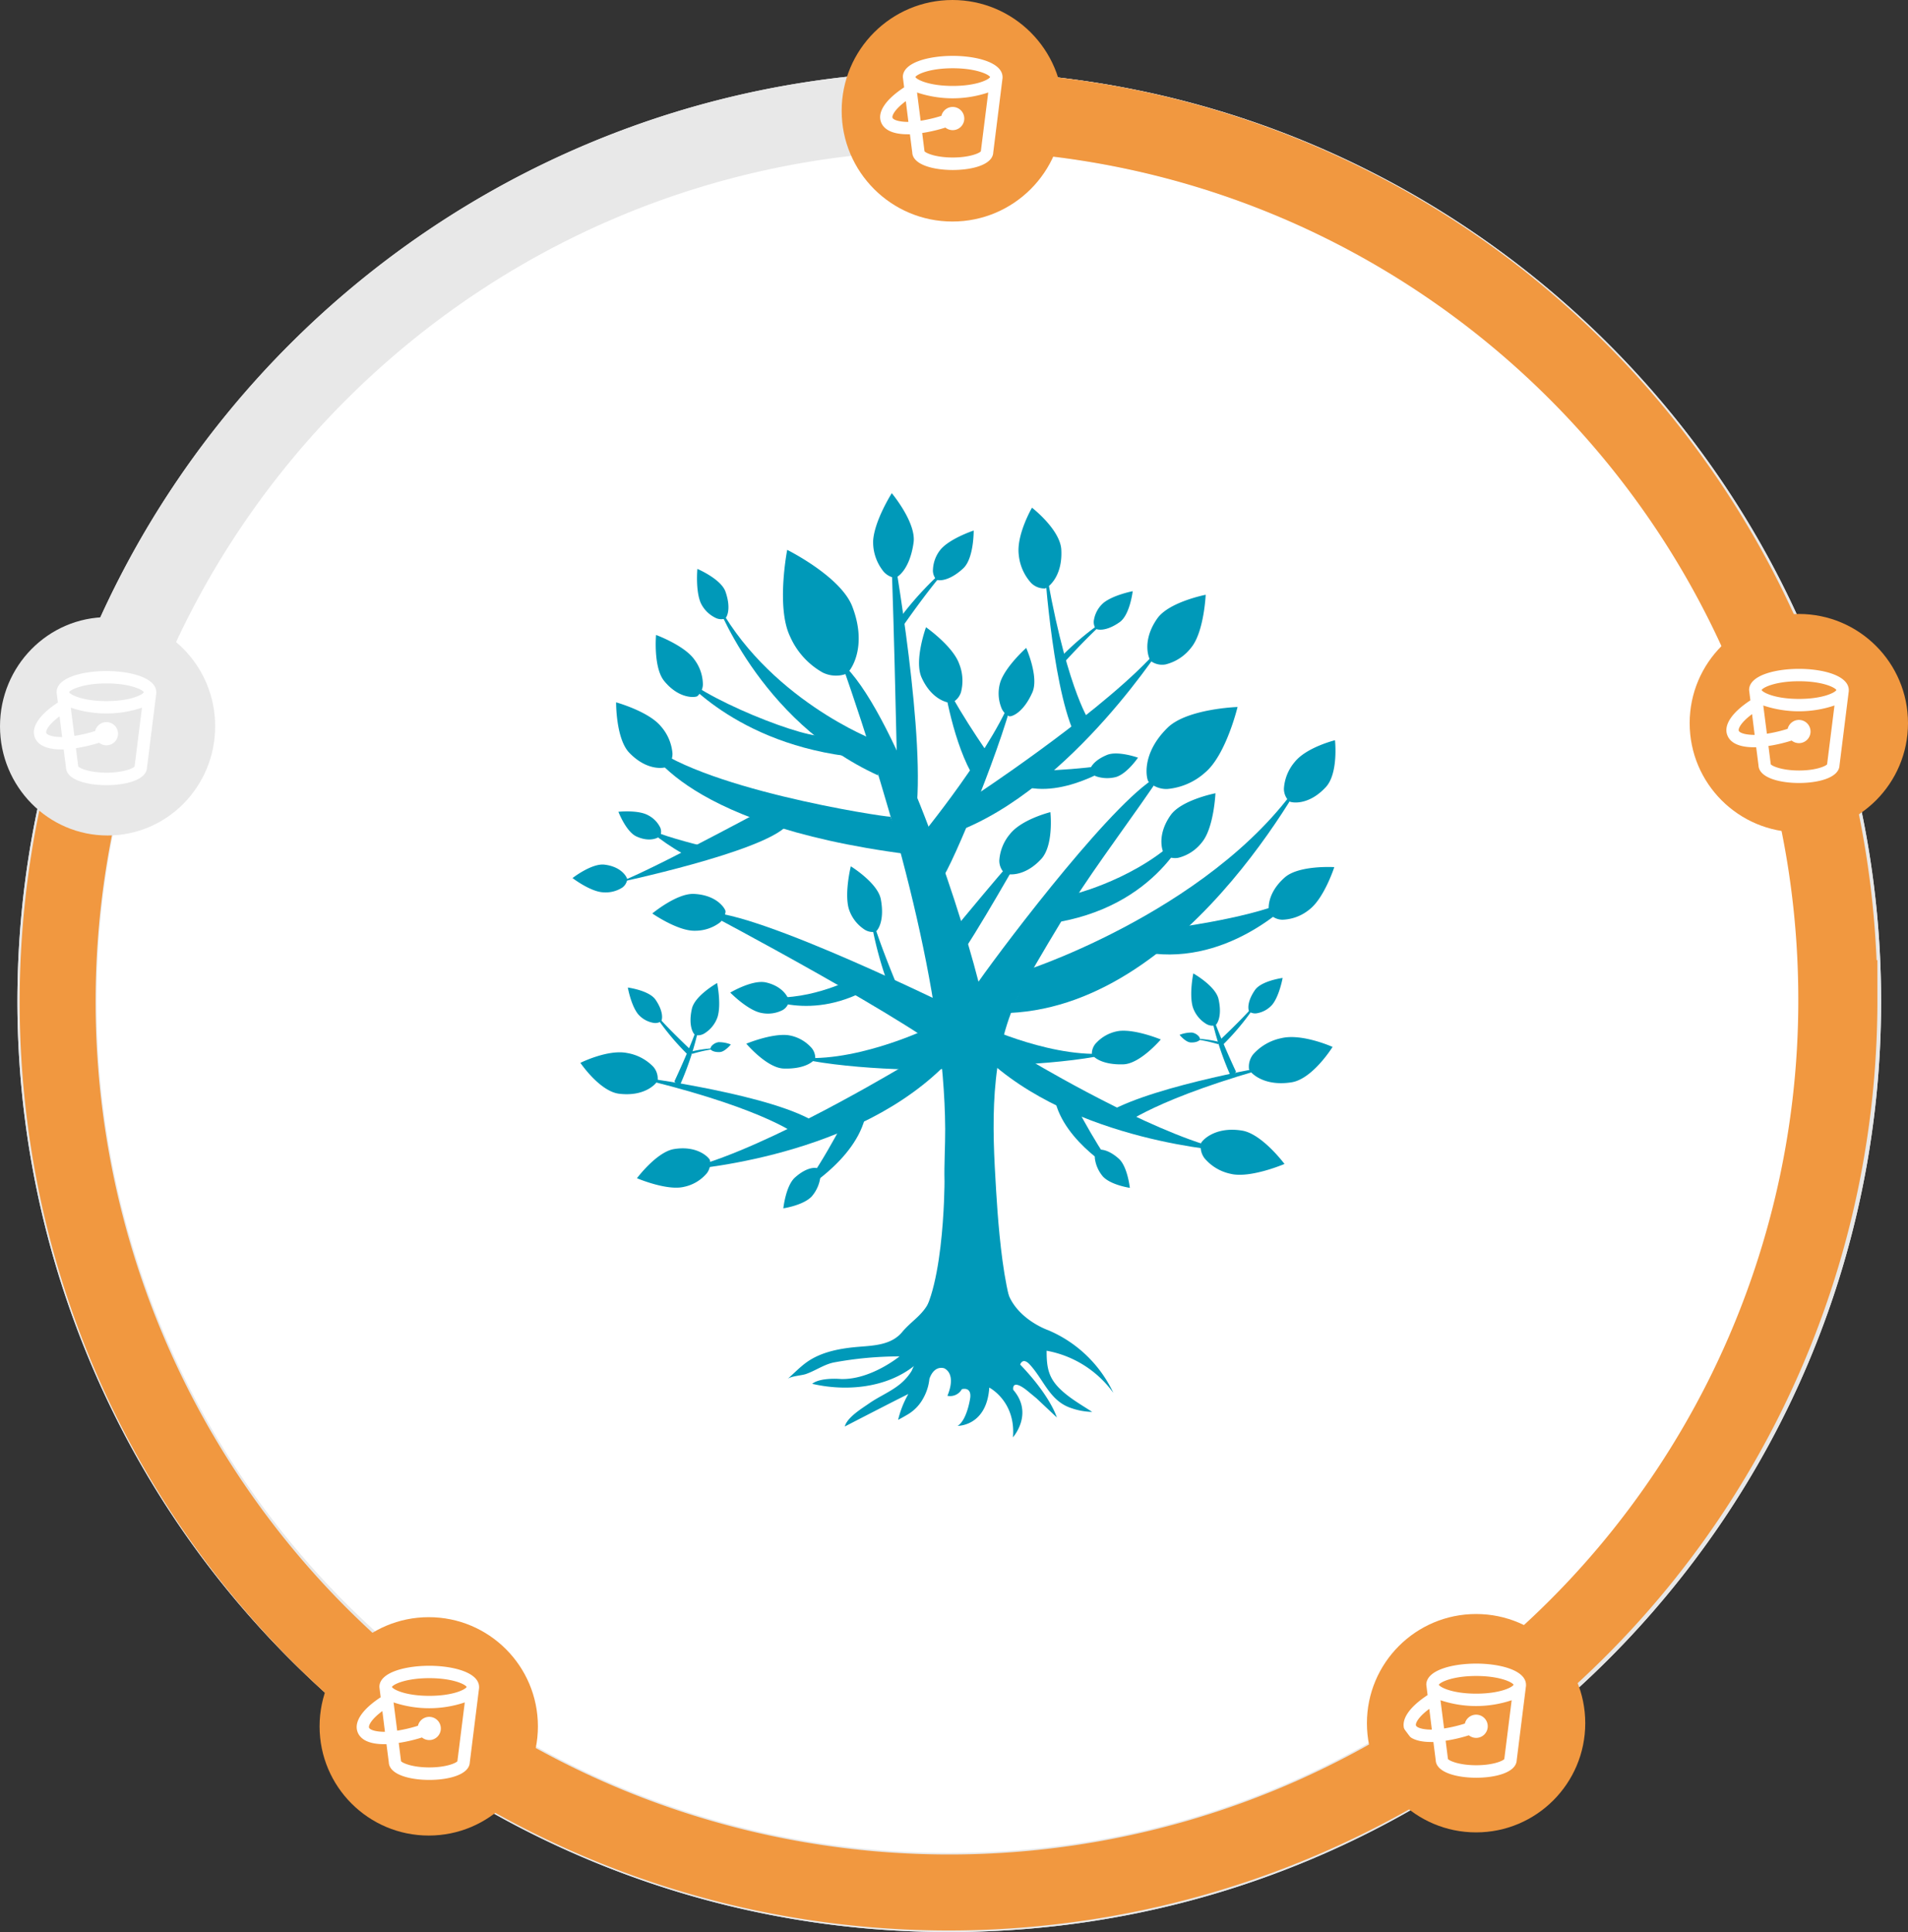 <svg xmlns="http://www.w3.org/2000/svg" width="603" height="610.5" viewBox="0 0 603 610.5">
  <rect x="0" y="0" width="603" height="610.5" fill="#333333" stroke="none"/>
  <g id="bucket-4" transform="translate(-2440 170)">
    <g id="Group_58" data-name="Group 58">
      <g id="Group_57" data-name="Group 57" transform="translate(0 12)">
        <path id="Path_361" data-name="Path 361" d="M282,0C437.744,0,564,126.032,564,281.5S437.744,563,282,563A281.7,281.7,0,0,1,0,281.5C0,126.032,126.256,0,282,0Z" transform="translate(2458 -147)" fill="none" stroke="#e8e8e8" stroke-width="25"/>
        <path id="Path_363" data-name="Path 363" d="M282,0C437.744,0,564,126.032,564,281.5S437.744,563,282,563A281.7,281.7,0,0,1,0,281.5C0,126.032,126.256,0,282,0Z" transform="translate(2458 -147)" fill="#fff" stroke="#e8e8e8" stroke-width="25"/>
        <path id="Path_320" data-name="Path 320" d="M2708.5,146c155.131,0,280.889,125.758,280.889,280.889A280.444,280.444,0,0,1,2875.16,653.017" transform="translate(31.442 -293.001)" fill="none" stroke="#f19840" stroke-miterlimit="10" stroke-width="25"/>
        <circle id="Ellipse_4" data-name="Ellipse 4" cx="35" cy="35" r="35" transform="translate(2706 -182)" fill="#f19840"/>
        <circle id="Ellipse_5" data-name="Ellipse 5" cx="34.5" cy="34.5" r="34.5" transform="translate(2974 12)" fill="#f19840"/>
        <circle id="Ellipse_6" data-name="Ellipse 6" cx="34.5" cy="34.5" r="34.5" transform="translate(2872 328)" fill="#f19840"/>
        <circle id="Ellipse_7" data-name="Ellipse 7" cx="34.5" cy="34.5" r="34.5" transform="translate(2541 329)" fill="#f19840"/>
        <g id="Group_51" data-name="Group 51" transform="translate(2985.601 29.349)">
          <path id="Path_321" data-name="Path 321" d="M3087.84,401.84c-7.579,0-15.77,2.078-15.77,6.683l.407,3.26c-5.828,3.83-8.517,7.784-7.294,11,.652,1.752,2.649,3.83,8.435,3.83h.693l.734,5.746c.162,3.83,6.52,5.542,12.795,5.542s12.633-1.712,12.8-5.542l2.935-23.513V408.6C3103.61,403.959,3095.42,401.84,3087.84,401.84Zm0,3.912c7.335,0,11.329,1.916,11.818,2.771-.448.856-4.4,2.812-11.818,2.812s-11.369-1.956-11.818-2.812c.488-.856,4.478-2.771,11.818-2.771ZM3068.81,421.4c-.244-.611.612-2.608,4.2-5.257l.815,6.561C3070.56,422.7,3069.01,421.971,3068.81,421.4Zm19.031,12.551c-5.3,0-8.4-1.345-8.924-1.956l-.733-5.787a48.5,48.5,0,0,0,7.335-1.712,3.707,3.707,0,0,0,2.282.815,3.667,3.667,0,1,0-3.546-4.523,44.492,44.492,0,0,1-6.561,1.549l-1.141-8.924a35.413,35.413,0,0,0,22.5,0L3096.72,432c-.49.607-3.59,1.952-8.88,1.952Z" transform="translate(-3064.89 -401.84)" fill="#fff"/>
        </g>
        <g id="Group_52" data-name="Group 52" transform="translate(2718.153 -164.344)">
          <path id="Path_322" data-name="Path 322" d="M2699.84,120.84c-7.579,0-15.77,2.078-15.77,6.683l.407,3.26c-5.828,3.83-8.517,7.784-7.294,11,.652,1.752,2.648,3.83,8.435,3.83h.692l.734,5.746c.163,3.83,6.521,5.542,12.8,5.542s12.633-1.712,12.8-5.542l2.935-23.513V127.6C2715.61,122.959,2707.42,120.84,2699.84,120.84Zm0,3.912c7.335,0,11.329,1.916,11.818,2.771-.448.856-4.4,2.812-11.818,2.812s-11.369-1.956-11.818-2.812C2688.51,126.667,2692.5,124.752,2699.84,124.752ZM2680.81,140.4c-.244-.611.611-2.608,4.2-5.257l.814,6.561C2682.56,141.7,2681.01,140.971,2680.81,140.4Zm19.031,12.551c-5.3,0-8.4-1.345-8.924-1.956l-.733-5.787a48.5,48.5,0,0,0,7.335-1.712,3.707,3.707,0,0,0,2.283.815,3.667,3.667,0,1,0-3.546-4.523,44.494,44.494,0,0,1-6.561,1.549l-1.141-8.924a35.414,35.414,0,0,0,22.5,0L2708.72,151c-.49.607-3.59,1.952-8.88,1.952Z" transform="translate(-2676.89 -120.84)" fill="#fff"/>
        </g>
        <g id="Group_54" data-name="Group 54" transform="translate(2552.722 344.359)">
          <path id="Path_324" data-name="Path 324" d="M2459.84,858.84c-7.58,0-15.771,2.078-15.771,6.683l.407,3.26c-5.827,3.83-8.517,7.784-7.294,11,.652,1.752,2.649,3.83,8.435,3.83h.693l.734,5.746c.163,3.831,6.52,5.542,12.8,5.542s12.633-1.711,12.8-5.542l2.934-23.513V865.6C2475.61,860.959,2467.42,858.84,2459.84,858.84Zm0,3.912c7.335,0,11.329,1.915,11.817,2.771-.448.856-4.4,2.812-11.817,2.812s-11.369-1.956-11.818-2.812C2448.51,864.667,2452.5,862.752,2459.84,862.752ZM2440.81,878.4c-.244-.611.611-2.608,4.2-5.256l.815,6.561C2442.56,879.7,2441.01,878.971,2440.81,878.4Zm19.031,12.552c-5.3,0-8.4-1.345-8.924-1.956l-.733-5.787a48.508,48.508,0,0,0,7.335-1.712,3.709,3.709,0,0,0,2.282.815,3.667,3.667,0,1,0-3.546-4.523,44.507,44.507,0,0,1-6.561,1.549l-1.141-8.924a35.414,35.414,0,0,0,22.5,0L2468.72,889c-.49.607-3.59,1.952-8.88,1.952Z" transform="translate(-2436.89 -858.84)" fill="#fff"/>
        </g>
        <g id="Group_55" data-name="Group 55" transform="translate(2883.585 343.669)">
          <path id="Path_325" data-name="Path 325" d="M2939.84,857.84c-7.579,0-15.77,2.078-15.77,6.683l.407,3.26c-5.827,3.83-8.517,7.784-7.294,11,.652,1.752,2.649,3.831,8.435,3.831h.693l.734,5.746c.163,3.831,6.52,5.542,12.8,5.542s12.633-1.712,12.8-5.542l2.935-23.513V864.6C2955.61,859.959,2947.42,857.84,2939.84,857.84Zm0,3.912c7.335,0,11.329,1.915,11.818,2.771-.448.856-4.4,2.812-11.818,2.812s-11.369-1.956-11.818-2.812C2928.51,863.667,2932.5,861.752,2939.84,861.752ZM2920.81,877.4c-.244-.611.612-2.608,4.2-5.256l.814,6.561C2922.56,878.7,2921.01,877.971,2920.81,877.4Zm19.031,12.552c-5.3,0-8.4-1.345-8.924-1.956l-.733-5.787a48.537,48.537,0,0,0,7.335-1.712,3.707,3.707,0,0,0,2.282.815,3.667,3.667,0,1,0-3.546-4.523,44.523,44.523,0,0,1-6.561,1.549l-1.141-8.924a35.414,35.414,0,0,0,22.495,0L2948.72,888c-.49.607-3.59,1.952-8.88,1.952Z" transform="translate(-2916.89 -857.84)" fill="#fff"/>
        </g>
      </g>
      <path id="Intersection_2" data-name="Intersection 2" d="M155.258,503.6a295.506,295.506,0,0,1-63.22-93.769,293.474,293.474,0,0,1-17.189-55.375,297.843,297.843,0,0,1,0-118.905q1.522-7.439,3.434-14.805l22.654,8.44a270.927,270.927,0,0,0,79.017,264.7l-15.093,18.9Q159.955,508.293,155.258,503.6Z" transform="translate(2370.763 -139.995) rotate(-1.3)" fill="#f19840"/>
      <path id="Intersection_1" data-name="Intersection 1" d="M235.547,584.007a293.034,293.034,0,0,1-89.772-34.481l.315-1.3,9.126-21.135a270.558,270.558,0,0,0,282.707-1.928l14.43,19.406a295.925,295.925,0,0,1-216.807,39.434Z" transform="translate(2445 -150)" fill="#f19840"/>
      <g id="Group_65" data-name="Group 65" transform="translate(0 12)">
        <ellipse id="Ellipse_8" data-name="Ellipse 8" cx="34" cy="34.5" rx="34" ry="34.5" transform="translate(2440 13)" fill="#e8e8e8"/>
        <g id="Group_53" data-name="Group 53" transform="translate(2450.705 30.038)">
          <path id="Path_323" data-name="Path 323" d="M2311.84,402.84c-7.579,0-15.77,2.078-15.77,6.683l.407,3.26c-5.827,3.83-8.517,7.784-7.294,11,.652,1.752,2.649,3.83,8.435,3.83h.692l.734,5.746c.163,3.83,6.52,5.542,12.8,5.542s12.633-1.712,12.8-5.542l2.934-23.513V409.6C2327.61,404.959,2319.42,402.84,2311.84,402.84Zm0,3.912c7.335,0,11.329,1.916,11.817,2.771-.448.856-4.4,2.812-11.817,2.812s-11.369-1.956-11.818-2.812c.488-.856,4.478-2.771,11.818-2.771ZM2292.81,422.4c-.244-.611.612-2.608,4.2-5.257l.815,6.561C2294.56,423.7,2293.01,422.971,2292.81,422.4Zm19.031,12.551c-5.3,0-8.4-1.345-8.924-1.956l-.733-5.787a48.509,48.509,0,0,0,7.335-1.711,3.709,3.709,0,0,0,2.282.815,3.668,3.668,0,1,0-3.546-4.523,44.514,44.514,0,0,1-6.561,1.549l-1.141-8.924a35.413,35.413,0,0,0,22.5,0L2320.72,433c-.49.607-3.59,1.952-8.88,1.952Z" transform="translate(-2288.89 -402.84)" fill="#fff"/>
        </g>
      </g>
    </g>
    <g id="Group_17183" data-name="Group 17183" transform="translate(2620.939 -14.162)">
      <g id="Group_45" data-name="Group 45" transform="translate(153.097 30.964)">
        <path id="Path_196" data-name="Path 196" d="M572.04,426.4a3.7,3.7,0,0,1-.526-2.846,9.149,9.149,0,0,1,2.945-5.233c3.063-2.534,9.283-3.734,9.283-3.734s-.872,7.479-4.117,9.779C575.111,427.558,572.275,426.744,572.04,426.4Z" transform="translate(-559.802 -414.583)" fill="#0099b9"/>
        <path id="Path_197" data-name="Path 197" d="M567.082,434.08c5.075-5.538,12.237-13.019,16.074-15.513a87.736,87.736,0,0,0-18.085,14.827Z" transform="translate(-565.072 -411.277)" fill="#0099b9"/>
      </g>
      <path id="Path_198" data-name="Path 198" d="M503.33,498.705a3.95,3.95,0,0,0,3.029-.653,9.806,9.806,0,0,0,3.963-5.073c1.243-4.07-.137-10.719-.137-10.719s-7.034,3.954-7.972,8.107C500.911,496.147,502.887,498.616,503.33,498.705Z" transform="translate(-464.485 -327.473)" fill="#0099b9"/>
      <path id="Path_199" data-name="Path 199" d="M498.991,509.364c3.383-7.3,7.824-17.469,8.706-22.3a93.992,93.992,0,0,1-7.19,24Z" transform="translate(-466.795 -323.483)" fill="#0099b9"/>
      <g id="Group_46" data-name="Group 46" transform="translate(17.475 156.209)">
        <path id="Path_200" data-name="Path 200" d="M501.435,493.723a3.319,3.319,0,0,1-2.569.436,8.239,8.239,0,0,1-4.678-2.717c-2.241-2.79-3.243-8.405-3.243-8.405s6.723.884,8.752,3.832C502.519,490.978,501.751,493.516,501.435,493.723Z" transform="translate(-490.945 -483.037)" fill="#0099b9"/>
        <path id="Path_201" data-name="Path 201" d="M508.253,500.639c-4.922-4.64-11.564-11.18-13.759-14.67A78.909,78.909,0,0,0,507.6,502.44Z" transform="translate(-488.001 -480.605)" fill="#0099b9"/>
      </g>
      <g id="Group_47" data-name="Group 47" transform="translate(37.319 173.473)">
        <path id="Path_202" data-name="Path 202" d="M505.227,494.663a1.465,1.465,0,0,1,.436-1.063,3.634,3.634,0,0,1,2.1-1.124,10.182,10.182,0,0,1,3.9.727s-1.89,2.314-3.461,2.391C506.006,495.709,505.23,494.837,505.227,494.663Z" transform="translate(-498.94 -492.477)" fill="#0099b9"/>
        <path id="Path_203" data-name="Path 203" d="M502.316,495.286a49.127,49.127,0,0,1,8.68-1.76,34.814,34.814,0,0,0-9.2,1.1Z" transform="translate(-501.791 -491.604)" fill="#0099b9"/>
      </g>
      <path id="Path_204" data-name="Path 204" d="M572.412,511.237a3.442,3.442,0,0,0-.779,2.576,11,11,0,0,0,2.6,5.777c2.567,2.66,8.446,3.514,8.446,3.514s-.727-6.741-3.479-9.2C575.373,510.476,572.667,510.939,572.412,511.237Z" transform="translate(-406.548 -303.603)" fill="#0099b9"/>
      <path id="Path_205" data-name="Path 205" d="M598.273,501.748a6.259,6.259,0,0,1,1.333-4.73,16.28,16.28,0,0,1,8.9-5.088c6.566-1.561,16.173,2.774,16.173,2.774s-6.277,10.107-12.937,11.176C602.47,507.363,598.37,502.454,598.273,501.748Z" transform="translate(-384.474 -319.732)" fill="#0099b9"/>
      <path id="Path_206" data-name="Path 206" d="M571.1,497.772a4.942,4.942,0,0,1,1.52-3.56,12.242,12.242,0,0,1,7.158-3.657c5.29-.557,13.11,2.708,13.11,2.708s-6.514,7.688-11.828,7.85C573.658,501.35,571.1,498.342,571.1,497.772Z" transform="translate(-406.974 -320.642)" fill="#0099b9"/>
      <path id="Path_207" data-name="Path 207" d="M589.982,511.929a6.075,6.075,0,0,0,1.095,4.624,14.682,14.682,0,0,0,8.3,4.969c6.206,1.513,17.016-3.118,17.016-3.118s-7.089-9.505-13.4-10.539C594.2,506.425,590.1,511.235,589.982,511.929Z" transform="translate(-391.381 -306.453)" fill="#0099b9"/>
      <path id="Path_208" data-name="Path 208" d="M556.319,489.512s-14.2,10.54-8.248,12.123c5.379,1.43,36.264.458,50.53-3.444C580.5,500.978,556.319,489.512,556.319,489.512Z" transform="translate(-427.286 -321.456)" fill="#0099b9"/>
      <path id="Path_209" data-name="Path 209" d="M566.781,496.111s.369.224,1.06.631c6.573,3.881,42.156,24.494,62.827,28.41,0,0-49.745-2.739-78.4-30.454" transform="translate(-422.599 -317.154)" fill="#0099b9"/>
      <path id="Path_210" data-name="Path 210" d="M570.436,502.75s10.061,19.534,14.785,23.19c0,0-17.777-9.726-20.552-23.708Z" transform="translate(-412.309 -310.904)" fill="#0099b9"/>
      <path id="Path_211" data-name="Path 211" d="M578.269,515.74s10.654-8.853,49.923-19.453c0,0-39.029,6.4-54.247,15.118Z" transform="translate(-404.614 -315.835)" fill="#0099b9"/>
      <path id="Path_212" data-name="Path 212" d="M537.69,482.8a4.9,4.9,0,0,1-3.721-.955,12.15,12.15,0,0,1-4.669-6.473c-1.343-5.107.682-13.272.682-13.272s8.526,5.233,9.487,10.421C540.808,479.747,538.241,482.711,537.69,482.8Z" transform="translate(-442.032 -344.196)" fill="#0099b9"/>
      <path id="Path_213" data-name="Path 213" d="M542.2,496.214c-3.842-9.209-8.857-22.013-9.719-28.031a116.357,116.357,0,0,0,7.763,30.069Z" transform="translate(-439.01 -339.15)" fill="#0099b9"/>
      <path id="Path_214" data-name="Path 214" d="M528.68,514.395a3.647,3.647,0,0,1,.823,2.73,11.629,11.629,0,0,1-2.753,6.117c-2.717,2.816-8.941,3.72-8.941,3.72s.765-7.139,3.681-9.74C525.549,513.592,528.408,514.081,528.68,514.395Z" transform="translate(-451.184 -300.991)" fill="#0099b9"/>
      <path id="Path_215" data-name="Path 215" d="M507.176,503.057a5.732,5.732,0,0,0-1.39-4.279,14.9,14.9,0,0,0-8.328-4.345c-6.065-1.195-14.705,3.115-14.705,3.115s6.105,9.026,12.243,9.767C503.536,508.344,507.112,503.705,507.176,503.057Z" transform="translate(-480.265 -317.548)" fill="#0099b9"/>
      <path id="Path_216" data-name="Path 216" d="M533.2,498.5a4.932,4.932,0,0,0-1.521-3.56,12.231,12.231,0,0,0-7.158-3.657c-5.29-.558-13.11,2.708-13.11,2.708s6.514,7.688,11.827,7.85C530.643,502.074,533.2,499.066,533.2,498.5Z" transform="translate(-456.49 -320.037)" fill="#0099b9"/>
      <path id="Path_217" data-name="Path 217" d="M515.6,514.59a5.3,5.3,0,0,1-.956,4.04,12.814,12.814,0,0,1-7.252,4.342c-5.421,1.323-14.868-2.723-14.868-2.723s6.2-8.306,11.711-9.21C511.918,509.78,515.5,513.987,515.6,514.59Z" transform="translate(-472.159 -303.791)" fill="#0099b9"/>
      <path id="Path_218" data-name="Path 218" d="M561.675,490.239s14.2,10.54,8.246,12.123c-5.379,1.43-36.263.458-50.527-3.444C537.49,501.7,561.675,490.239,561.675,490.239Z" transform="translate(-449.87 -320.853)" fill="#0099b9"/>
      <path id="Path_219" data-name="Path 219" d="M570.958,496.525s-.391.235-1.124.666c-6.96,4.109-48.136,28.269-70.022,32.416,0,0,52.674-2.9,83.019-32.246" transform="translate(-466.115 -315.639)" fill="#0099b9"/>
      <path id="Path_220" data-name="Path 220" d="M535.815,505.507s-10.654,20.685-15.657,24.557c0,0,18.825-10.3,21.766-25.106Z" transform="translate(-449.235 -308.643)" fill="#0099b9"/>
      <path id="Path_221" data-name="Path 221" d="M544.141,516.671s-11.638-8.928-53.625-18.522c0,0,41.56,5.158,58.021,13.762Z" transform="translate(-473.826 -314.292)" fill="#0099b9"/>
      <path id="Path_222" data-name="Path 222" d="M576.5,590.087v-.029c-1.259-20.933-1.38-42.861,9.066-61.42,4.925-8.752,10.109-17.361,15.361-25.92,6.63-10.806,20.947-29.766,27.859-40.394-13.036,5.7-48.494,52.384-57.652,65.369-7.347-28.618-27.329-86.54-43.263-100.719,16.949,48.552,32.506,104.443,32.741,147.147.031,5.586-.359,11.155-.214,16.733,0,0,0,39.539-10.176,45.883h36.212C578.758,636.738,576.915,596.906,576.5,590.087Z" transform="translate(-442.836 -373.337)" fill="#0099b9"/>
      <path id="Path_223" data-name="Path 223" d="M498.678,466.51a3.81,3.81,0,0,1-1.548,2.558,9.728,9.728,0,0,1-6.02,1.507c-4.082-.182-9.718-4.506-9.718-4.506s6.043-4.727,10.1-4.24C497.143,462.5,498.736,466.075,498.678,466.51Z" transform="translate(-481.394 -344.453)" fill="#0099b9"/>
      <path id="Path_224" data-name="Path 224" d="M601.983,477.084a5.562,5.562,0,0,0,3.976,1.8,14.2,14.2,0,0,0,8.481-3.165c4.753-3.595,7.944-13.456,7.944-13.456s-11.171-.685-15.646,3.255C600.512,471,601.557,476.613,601.983,477.084Z" transform="translate(-381.636 -344.104)" fill="#0099b9"/>
      <path id="Path_225" data-name="Path 225" d="M605.928,459.609a5.534,5.534,0,0,1-1.65-4.011,14.373,14.373,0,0,1,3.4-8.388c3.707-4.66,12.74-6.886,12.74-6.886s1.148,10.436-2.893,14.808C611.9,461.221,606.381,460.047,605.928,459.609Z" transform="translate(-379.449 -362.261)" fill="#0099b9"/>
      <path id="Path_226" data-name="Path 226" d="M508.928,441.481a5.13,5.13,0,0,0,1.744-3.615,13.314,13.314,0,0,0-2.682-7.938c-3.17-4.506-12.119-7.784-12.119-7.784s-.913,10.3,2.58,14.561C503.32,442.638,508.486,441.859,508.928,441.481Z" transform="translate(-469.471 -377.346)" fill="#0099b9"/>
      <path id="Path_227" data-name="Path 227" d="M505.122,454.058a5.691,5.691,0,0,0,1.614-4.162,14.8,14.8,0,0,0-3.684-8.566c-3.918-4.72-14.132-7.55-14.132-7.55s-.093,11.5,4.16,15.917C499,455.845,504.665,454.519,505.122,454.058Z" transform="translate(-475.149 -367.691)" fill="#0099b9"/>
      <path id="Path_228" data-name="Path 228" d="M540.109,424.4a5.934,5.934,0,0,1-3.907-2.528,14.7,14.7,0,0,1-2.872-9.231c.419-6.38,5.886-14.983,5.886-14.983s7.78,9.289,6.889,15.619C544.863,422.088,540.777,424.507,540.109,424.4Z" transform="translate(-438.32 -397.658)" fill="#0099b9"/>
      <path id="Path_229" data-name="Path 229" d="M511.731,426.448a3.988,3.988,0,0,1-3.112-.317,9.884,9.884,0,0,1-4.541-4.639c-1.7-3.945-1.066-10.757-1.066-10.757s7.494,3.172,8.9,7.23C513.867,423.612,512.163,426.31,511.731,426.448Z" transform="translate(-463.556 -386.809)" fill="#0099b9"/>
      <path id="Path_230" data-name="Path 230" d="M537.724,446.627a9.495,9.495,0,0,1-7.441-.427,24.3,24.3,0,0,1-10.349-11.507c-4.37-9.206-.849-27.246-.849-27.246s16.9,8.385,20.565,17.893C544.757,438.577,538.743,446.252,537.724,446.627Z" transform="translate(-451.237 -389.537)" fill="#0099b9"/>
      <path id="Path_231" data-name="Path 231" d="M581.2,458.211a8.041,8.041,0,0,0,5.879,2.284,20.586,20.586,0,0,0,12.009-5.233c6.6-5.556,10.221-20.68,10.221-20.68s-15.954.523-22.119,6.556C578.615,449.543,580.551,457.564,581.2,458.211Z" transform="translate(-399.134 -367.025)" fill="#0099b9"/>
      <path id="Path_232" data-name="Path 232" d="M584.176,468.929a5.621,5.621,0,0,0,4.3.942,13.588,13.588,0,0,0,7.483-4.931c3.758-4.572,4.236-15.458,4.236-15.458s-10.786,2.1-14.185,6.954C581.276,463.2,583.646,468.551,584.176,468.929Z" transform="translate(-397.007 -354.665)" fill="#0099b9"/>
      <path id="Path_233" data-name="Path 233" d="M571.582,464.533c-2.538,0-61.758-9.024-77.831-24.251,0,0,9.023,26.507,83.471,36.1Z" transform="translate(-471.142 -362.297)" fill="#0099b9"/>
      <path id="Path_234" data-name="Path 234" d="M534.455,452.613s-39.939,21.514-45.578,22.639c0,0,46.14-9.668,54.036-18.127Z" transform="translate(-475.186 -352.067)" fill="#0099b9"/>
      <path id="Path_235" data-name="Path 235" d="M571.422,476.714s23.6-6.233,35.844-22.039c0,0-8.683,25.148-41.854,31.168Z" transform="translate(-411.692 -350.357)" fill="#0099b9"/>
      <path id="Path_236" data-name="Path 236" d="M563.607,510.358s66.116-22.037,90.157-67.449c0,0-38.78,78.775-96.883,81.446Z" transform="translate(-418.769 -360.118)" fill="#0099b9"/>
      <path id="Path_237" data-name="Path 237" d="M518.315,472.393a5.069,5.069,0,0,1-1.811,3.538,12.972,12.972,0,0,1-7.85,2.574c-5.434.145-13.478-5.453-13.478-5.453s7.728-6.44,13.158-6.184C515.9,467.225,518.351,471.813,518.315,472.393Z" transform="translate(-469.959 -340.246)" fill="#0099b9"/>
      <path id="Path_238" data-name="Path 238" d="M527.187,488.249a4.185,4.185,0,0,1-1.913,2.66,10.118,10.118,0,0,1-6.6.983c-4.361-.666-10.03-6.464-10.03-6.464s7.023-4.2,11.321-3.2C525.944,483.629,527.29,487.78,527.187,488.249Z" transform="translate(-458.788 -327.625)" fill="#0099b9"/>
      <path id="Path_239" data-name="Path 239" d="M595.78,497.044a3.95,3.95,0,0,1-3.029-.653,9.8,9.8,0,0,1-3.963-5.073c-1.243-4.07.137-10.719.137-10.719s7.034,3.954,7.969,8.107C598.2,494.486,596.222,496.955,595.78,497.044Z" transform="translate(-392.731 -328.851)" fill="#0099b9"/>
      <path id="Path_240" data-name="Path 240" d="M599.956,507.7c-3.383-7.3-7.824-17.468-8.706-22.3a93.82,93.82,0,0,0,7.19,24Z" transform="translate(-390.258 -324.862)" fill="#0099b9"/>
      <g id="Group_48" data-name="Group 48" transform="translate(204.167 153.171)">
        <path id="Path_241" data-name="Path 241" d="M598.475,492.062a3.316,3.316,0,0,0,2.569.436,8.236,8.236,0,0,0,4.676-2.717c2.243-2.79,3.245-8.4,3.245-8.4s-6.722.885-8.751,3.832C597.389,489.313,598.158,491.855,598.475,492.062Z" transform="translate(-588.712 -481.376)" fill="#0099b9"/>
        <path id="Path_242" data-name="Path 242" d="M592.985,498.978c4.922-4.64,11.562-11.18,13.759-14.67a78.892,78.892,0,0,1-13.11,16.471Z" transform="translate(-592.985 -478.944)" fill="#0099b9"/>
      </g>
      <g id="Group_49" data-name="Group 49" transform="translate(191.85 170.435)">
        <path id="Path_243" data-name="Path 243" d="M592.69,493a1.453,1.453,0,0,0-.436-1.063,3.62,3.62,0,0,0-2.1-1.124,10.2,10.2,0,0,0-3.9.727s1.89,2.314,3.461,2.391C591.911,494.046,592.684,493.168,592.69,493Z" transform="translate(-586.252 -490.815)" fill="#0099b9"/>
        <path id="Path_244" data-name="Path 244" d="M596.857,493.625a49.126,49.126,0,0,0-8.681-1.76,34.812,34.812,0,0,1,9.206,1.1Z" transform="translate(-584.657 -489.945)" fill="#0099b9"/>
      </g>
      <path id="Path_245" data-name="Path 245" d="M584.356,501.061s-63.862-31.668-79.94-31.012c0,0,67.941,35.831,80.586,48.116Z" transform="translate(-462.295 -337.61)" fill="#0099b9"/>
      <path id="Path_246" data-name="Path 246" d="M542.438,481.65s-14.991,7.662-28.56,5.181c0,0,16.044,8.925,35.851-3.261Z" transform="translate(-454.445 -327.979)" fill="#0099b9"/>
      <path id="Path_247" data-name="Path 247" d="M557.67,461.049c-1.177-.145-35.732-13.791-51.735-45.275,0,0,13.664,38.68,51.661,56.026Z" transform="translate(-461.034 -382.629)" fill="#0099b9"/>
      <path id="Path_248" data-name="Path 248" d="M594.454,477.221s29.386-4.006,37.4-10.241c0,0-19.147,21.369-45.416,18.7S594.454,477.221,594.454,477.221Z" transform="translate(-402.467 -340.148)" fill="#0099b9"/>
      <path id="Path_249" data-name="Path 249" d="M546.549,448.9c-4.451,2.079-40.814-12.17-47.344-20.778,0,0,16.326,22.263,53.727,27.308Z" transform="translate(-466.618 -372.384)" fill="#0099b9"/>
      <path id="Path_250" data-name="Path 250" d="M538.571,482.476s-1.486-71.239-2.375-78.363c0,0,10.684,58.179,8.609,86.081S538.571,482.476,538.571,482.476Z" transform="translate(-435.93 -392.304)" fill="#0099b9"/>
      <path id="Path_251" data-name="Path 251" d="M570.8,448.038a3.438,3.438,0,0,0,1.983,1.818,10.992,10.992,0,0,0,6.333.161c3.508-1.163,6.832-6.085,6.832-6.085s-6.387-2.272-9.8-.856C571.391,445.045,570.639,447.682,570.8,448.038Z" transform="translate(-407.24 -360.364)" fill="#0099b9"/>
      <path id="Path_252" data-name="Path 252" d="M551.666,444.636a5.524,5.524,0,0,0,2.832-3.281,14.365,14.365,0,0,0-.582-9.033c-2.035-5.6-10.466-11.513-10.466-11.513s-3.835,10.49-1.385,15.915C545.489,444.281,551.1,444.915,551.666,444.636Z" transform="translate(-431.736 -378.45)" fill="#0099b9"/>
      <path id="Path_253" data-name="Path 253" d="M556.766,472.029a5.524,5.524,0,0,1-1.65-4.009,14.361,14.361,0,0,1,3.4-8.388c3.708-4.662,12.741-6.889,12.741-6.889s1.147,10.437-2.893,14.808C562.741,473.638,557.218,472.466,556.766,472.029Z" transform="translate(-420.235 -351.959)" fill="#0099b9"/>
      <path id="Path_254" data-name="Path 254" d="M566.765,425.684a5.921,5.921,0,0,1-4.317-1.711,15.387,15.387,0,0,1-3.925-8.867c-.834-6.326,4.172-14.944,4.172-14.944s8.9,6.882,9.26,13.249C572.452,422.279,567.441,425.656,566.765,425.684Z" transform="translate(-417.487 -395.58)" fill="#0099b9"/>
      <path id="Path_255" data-name="Path 255" d="M558.325,445.966a4.943,4.943,0,0,1-2.548-2.907,12.233,12.233,0,0,1-.192-8.036c1.792-5.008,8.127-10.639,8.127-10.639s4.1,9.2,1.945,14.063C562.654,445.2,558.834,446.212,558.325,445.966Z" transform="translate(-420.334 -375.488)" fill="#0099b9"/>
      <path id="Path_256" data-name="Path 256" d="M581.833,436.189a6.064,6.064,0,0,0,4.641,1.018,14.668,14.668,0,0,0,8.077-5.322c4.054-4.935,4.572-16.684,4.572-16.684s-11.642,2.265-15.31,7.507C578.7,430,581.261,435.78,581.833,436.189Z" transform="translate(-399.02 -383.104)" fill="#0099b9"/>
      <path id="Path_257" data-name="Path 257" d="M540.989,479.523s3.343,17.365,7.348,12.689c3.621-4.224,20.838-46.459,23.51-61C566.5,448.72,540.989,479.523,540.989,479.523Z" transform="translate(-431.953 -369.825)" fill="#0099b9"/>
      <path id="Path_258" data-name="Path 258" d="M560.508,455.067s-13.653-19.393-15.214-26.089c.648,4.5,3.529,22.148,10.093,32.767Z" transform="translate(-428.382 -371.675)" fill="#0099b9"/>
      <path id="Path_259" data-name="Path 259" d="M502.551,460.329a3.355,3.355,0,0,0-.016-2.625,8.7,8.7,0,0,0-3.861-3.889c-3.162-1.736-9.357-1.08-9.357-1.08s2.431,6.309,5.708,7.8C499.59,462.624,502.4,460.679,502.551,460.329Z" transform="translate(-474.821 -352.067)" fill="#0099b9"/>
      <path id="Path_260" data-name="Path 260" d="M511.19,461.1s-13.955-3.4-17.328-5.829c2.087,1.791,10.433,8.688,17.656,10.914Z" transform="translate(-471.049 -349.86)" fill="#0099b9"/>
      <path id="Path_261" data-name="Path 261" d="M554.962,471.579s.362-.238,1.028-.683c6.348-4.239,45.988-31.176,58.477-48.1,0,0-29.675,47.447-67.074,61.249" transform="translate(-426.642 -376.804)" fill="#0099b9"/>
      <path id="Path_262" data-name="Path 262" d="M562.527,447.125s21.965-.593,27.308-3.263c0,0-16.476,11.8-30.278,8.236Z" transform="translate(-416.549 -359.327)" fill="#0099b9"/>
      <path id="Path_263" data-name="Path 263" d="M545.931,488.231s21.325-25.9,25.532-29.931c0,0-17.572,31.125-21.688,35.912S545.931,488.231,545.931,488.231Z" transform="translate(-427.857 -347.349)" fill="#0099b9"/>
      <path id="Path_264" data-name="Path 264" d="M577.046,460.3s-7.717-11.5-14.246-51.648c0,0,2.375,39.48,9.5,55.506Z" transform="translate(-413.859 -388.535)" fill="#0099b9"/>
      <g id="Group_50" data-name="Group 50" transform="translate(102.272 11.805)">
        <path id="Path_265" data-name="Path 265" d="M544.7,419.581a4.316,4.316,0,0,1-1.035-3.226,10.7,10.7,0,0,1,2.64-6.523c3.181-3.4,10.225-5.723,10.225-5.723s.1,8.819-3.325,11.972C548.443,420.474,545.032,419.95,544.7,419.581Z" transform="translate(-532.019 -404.11)" fill="#0099b9"/>
        <path id="Path_266" data-name="Path 266" d="M539.733,429.635c5.07-7.193,12.272-16.948,16.358-20.417a102.725,102.725,0,0,0-18.8,19.915Z" transform="translate(-537.292 -399.872)" fill="#0099b9"/>
      </g>
      <path id="Path_267" data-name="Path 267" d="M555.74,548.583c-.33.346-.651.7-.968,1.084-3.4,4.1-8.876,4.272-13.738,4.673-5.64.465-11.741,1.509-16.452,4.877-2.148,1.537-4.061,3.553-6.049,5.293,1.032-.9,4.4-1.09,5.733-1.541,3.009-1.018,5.751-3.028,8.857-3.673a114.391,114.391,0,0,1,20.8-1.923s-9.181,7.518-18.678,7.137c0,0-6.27-.57-8.928,1.521,10.667,2.481,23.383,1.381,32.293-5.7-.362.291-.66,1.308-.909,1.711A16.647,16.647,0,0,1,554,566.2c-2.986,2.406-6.581,3.857-9.712,6.046-2.34,1.635-6.886,4.371-7.662,7.281,0,0,14.771-7.646,20.087-10.271a31.163,31.163,0,0,0-3.229,8.168s1.464-.766,3.041-1.709a13.241,13.241,0,0,0,4.942-5.188,15.713,15.713,0,0,0,1.9-6.02s1.14-4.179,4.559-3.419c0,0,4.179,1.33,1.14,8.738a4.253,4.253,0,0,0,4.56-2.089s3.04-.949,2.659,2.66c0,0-.949,7.027-3.989,8.928,0,0,9.2.145,10-12.1,0,0,8.431,4.314,7.48,15.711,0,0,6.64-7.414.09-15.006,0,0-.66-3.609,4.089,0l3.23,2.66,6.459,6.078s-1.9-6.649-11.587-16.717c0,0,.759-2.471,3.04,0,4.495,4.87,6.318,11.578,13.18,13.782a21.136,21.136,0,0,0,6.541,1.176c-3.6-2.348-7.443-4.485-10.484-7.572-3.512-3.567-3.918-6.954-3.918-11.756A33.33,33.33,0,0,1,621.5,568.89a39.888,39.888,0,0,0-20.521-19.769s-12.318-4.179-13.647-15.2H565.453c.035,0-1.987,5.828-2.17,6.2C561.4,543.958,558.4,545.79,555.74,548.583Z" transform="translate(-450.584 -284.612)" fill="#0099b9"/>
    </g>
  </g>
</svg>
